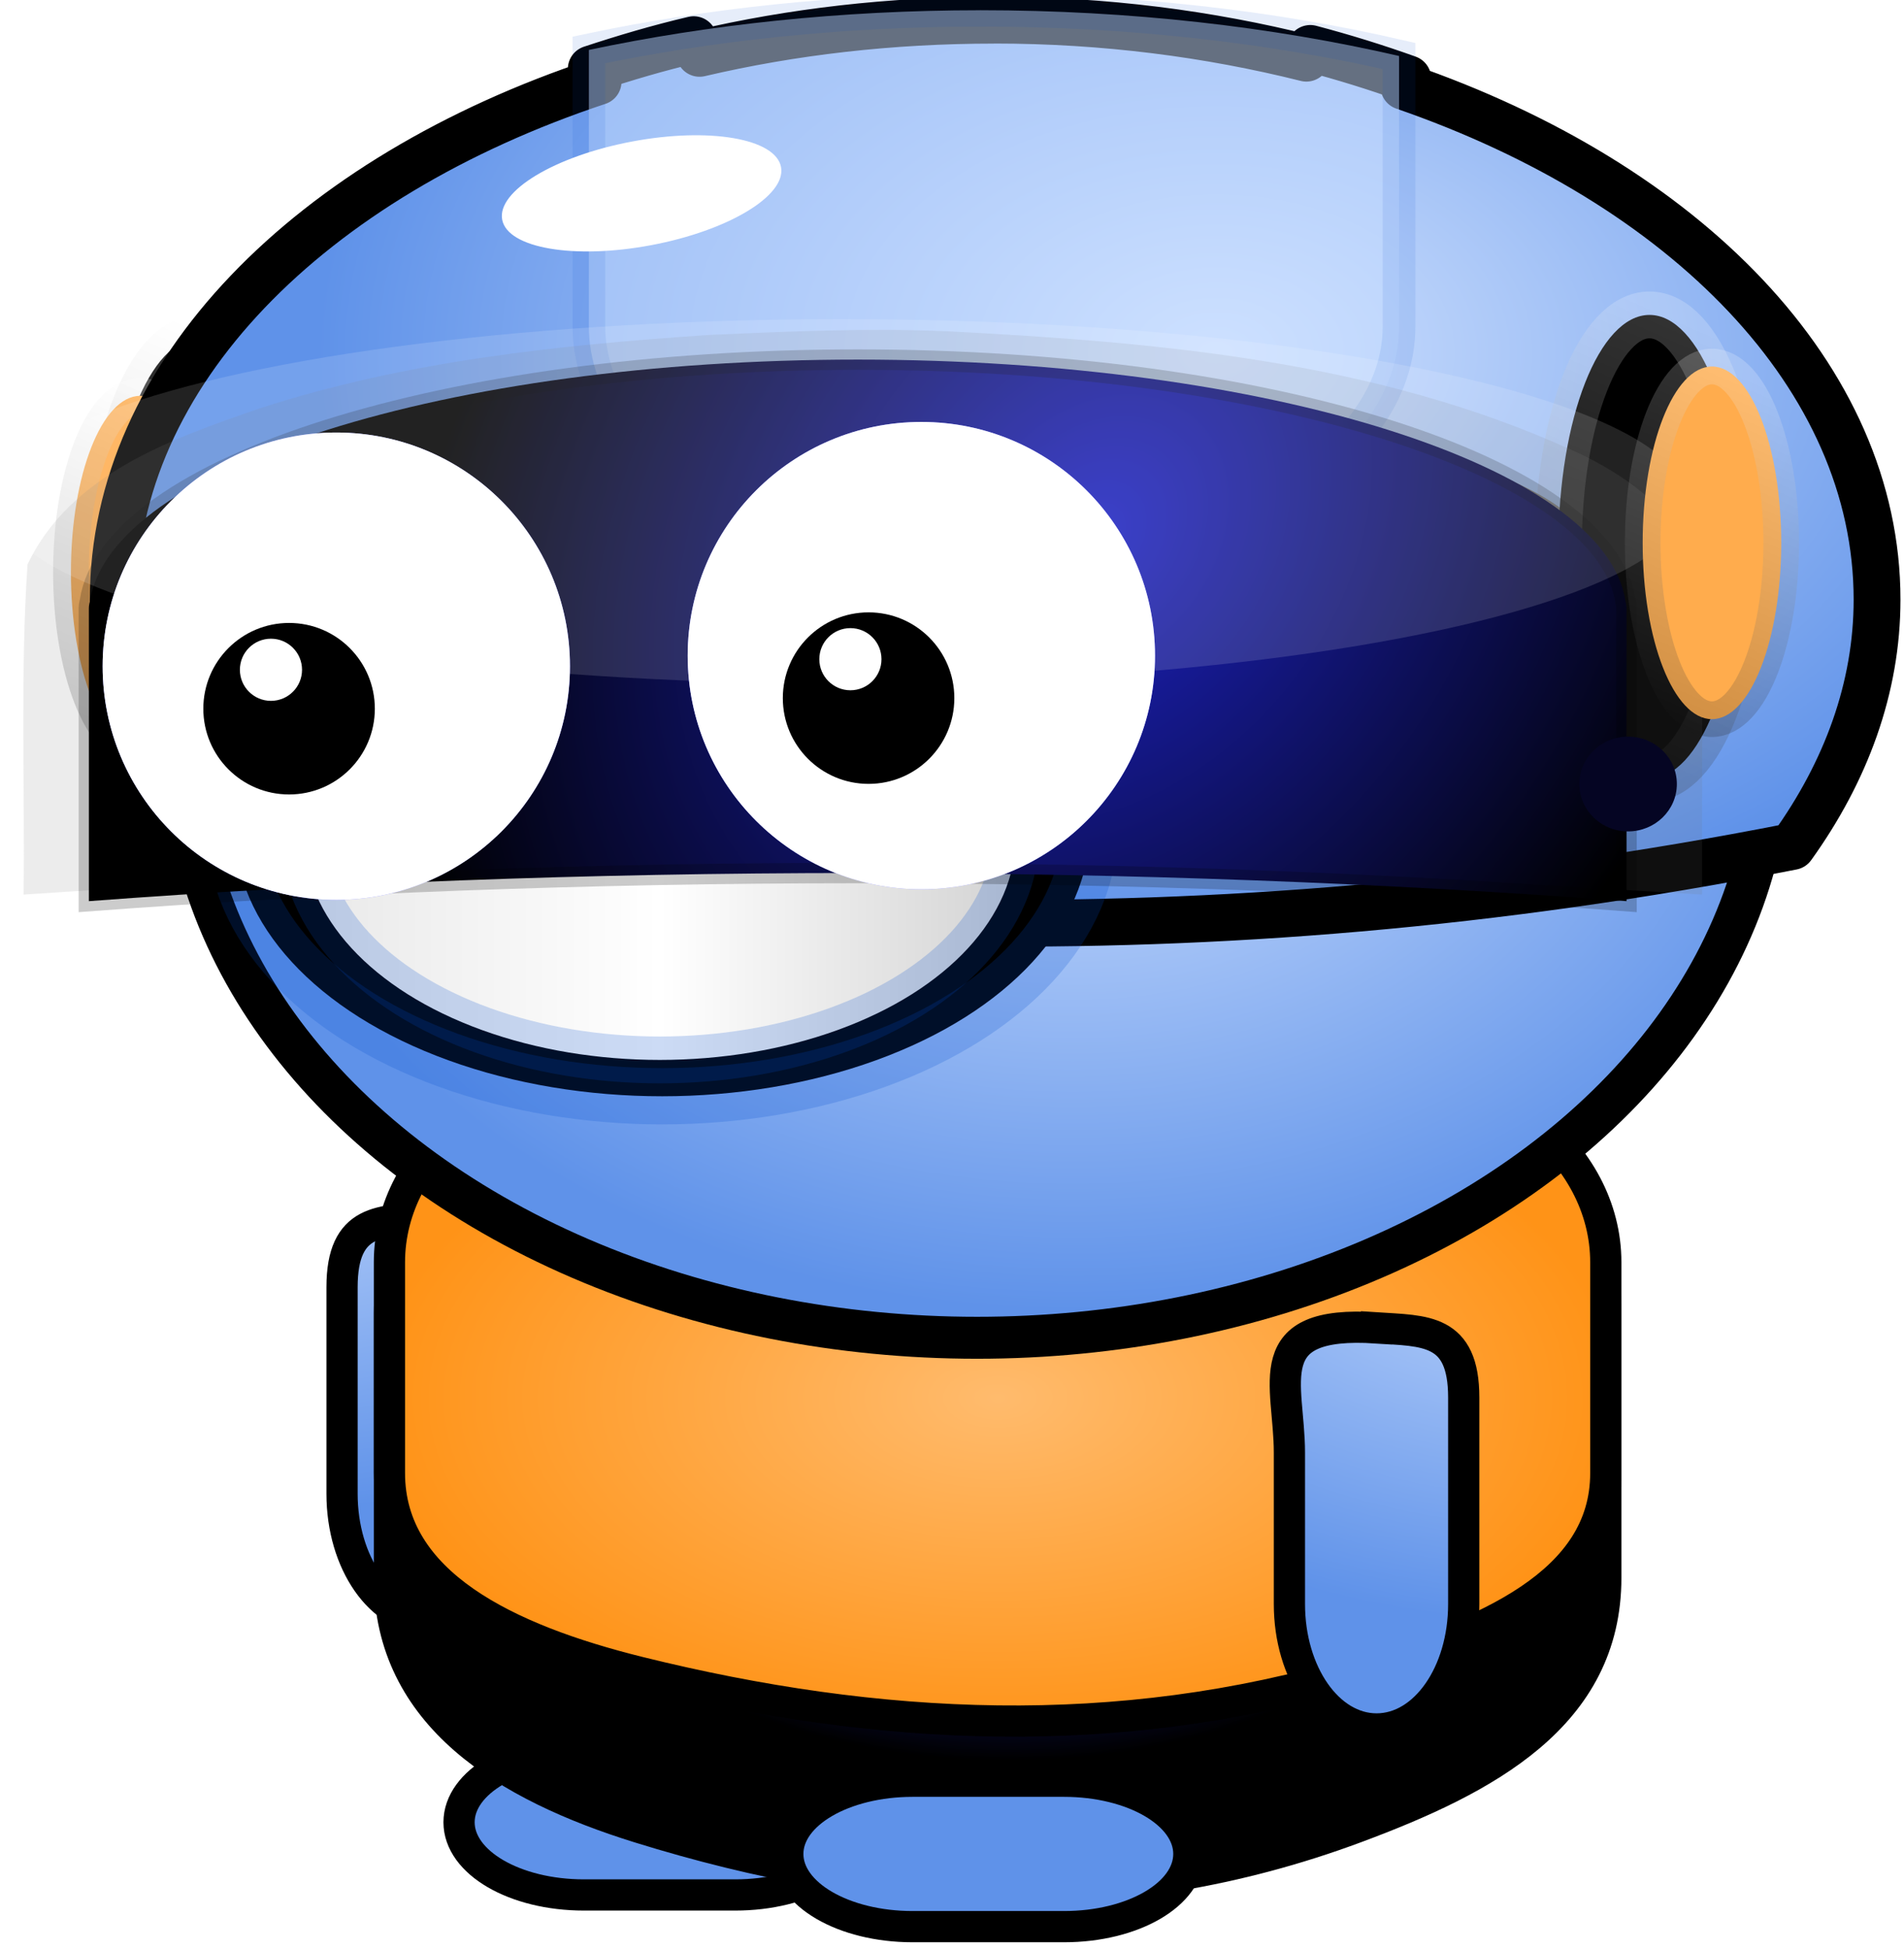 <?xml version="1.0" encoding="UTF-8" standalone="no"?>
<!-- Created with Inkscape (http://www.inkscape.org/) -->

<svg
   xmlns:dc="http://purl.org/dc/elements/1.1/"
   xmlns:cc="http://creativecommons.org/ns#"
   xmlns:rdf="http://www.w3.org/1999/02/22-rdf-syntax-ns#"
   xmlns:svg="http://www.w3.org/2000/svg"
   xmlns="http://www.w3.org/2000/svg"
   xmlns:xlink="http://www.w3.org/1999/xlink"
   xmlns:sodipodi="http://sodipodi.sourceforge.net/DTD/sodipodi-0.dtd"
   xmlns:inkscape="http://www.inkscape.org/namespaces/inkscape"
   width="78.144"
   height="80"
   viewBox="0 0 20.675 21.167"
   version="1.1"
   id="svg4925"
   sodipodi:docname="magnesus-2.svg"
   inkscape:version="0.92.2 (5c3e80d, 2017-08-06)">
  <defs
     id="defs4919">
    <linearGradient
       id="linearGradient11148-0-9-3-4-9-8-7-2-8">
      <stop
         style="stop-color:#d2e3ff;stop-opacity:1;"
         offset="0"
         id="stop11150-30-4-8-6-8-4-9-6-1" />
      <stop
         style="stop-color:#5f92e9;stop-opacity:1;"
         offset="1"
         id="stop11152-4-5-2-8-3-9-8-5-2" />
    </linearGradient>
    <linearGradient
       id="linearGradient11850-8-9-6-8-0-3-0">
      <stop
         style="stop-color:#1d22c3;stop-opacity:1;"
         offset="0"
         id="stop11852-6-3-0-6-1-8-9" />
      <stop
         id="stop11858-7-9-7-7-3-4-27"
         offset="0.5"
         style="stop-color:#000000;stop-opacity:1;" />
      <stop
         style="stop-color:#000000;stop-opacity:1;"
         offset="1"
         id="stop11854-5-0-0-3-74-3-4" />
    </linearGradient>
    <linearGradient
       id="linearGradient21666-0">
      <stop
         style="stop-color:#ffbb6d;stop-opacity:1;"
         offset="0"
         id="stop21668-92" />
      <stop
         style="stop-color:#ff9317;stop-opacity:1;"
         offset="1"
         id="stop21670-1" />
    </linearGradient>
    <linearGradient
       id="linearGradient12616-5-0-2-4-9-0-4">
      <stop
         style="stop-color:#d0d0d0;stop-opacity:1;"
         offset="0"
         id="stop12618-9-2-4-4-0-3-46" />
      <stop
         id="stop12624-8-9-0-3-7-4-2"
         offset="0.5"
         style="stop-color:#ffffff;stop-opacity:1;" />
      <stop
         style="stop-color:#e7e7e7;stop-opacity:1;"
         offset="1"
         id="stop12620-4-0-0-29-5-6-5" />
    </linearGradient>
    <linearGradient
       id="linearGradient12362-3-7-3-6-7-2-7">
      <stop
         style="stop-color:#ffffff;stop-opacity:1;"
         offset="0"
         id="stop12364-8-2-0-4-6-2-9" />
      <stop
         style="stop-color:#000000;stop-opacity:1;"
         offset="1"
         id="stop12366-5-6-8-3-5-2-7" />
    </linearGradient>
    <radialGradient
       r="27.688"
       fy="473.18"
       fx="-754.072"
       cy="473.18"
       cx="-754.072"
       gradientTransform="matrix(-0.791,0,0,0.545,-394.547,213.579)"
       gradientUnits="userSpaceOnUse"
       id="radialGradient3901"
       xlink:href="#linearGradient11148-0-9-3-4-9-8-7-2-8"
       inkscape:collect="always" />
    <linearGradient
       y2="237.252"
       x2="114.938"
       y1="222.756"
       x1="108.509"
       gradientUnits="userSpaceOnUse"
       id="linearGradient12385-8-1-6-9-1-6-65-7-7"
       xlink:href="#linearGradient12362-3-7-3-6-7-2-7"
       inkscape:collect="always" />
    <radialGradient
       r="27.688"
       fy="496.953"
       fx="785.312"
       cy="496.953"
       cx="785.312"
       gradientTransform="matrix(0,1,0.545,0,1236.413,-12.743)"
       gradientUnits="userSpaceOnUse"
       id="radialGradient3214-9"
       xlink:href="#linearGradient11148-0-9-3-4-9-8-7-2-8"
       inkscape:collect="always" />
    <radialGradient
       r="27.688"
       fy="496.953"
       fx="785.312"
       cy="496.953"
       cx="785.312"
       gradientTransform="matrix(1,0,0,0.545,-1195.119,258.376)"
       gradientUnits="userSpaceOnUse"
       id="radialGradient20150-0-6-22-6-0"
       xlink:href="#linearGradient11850-8-9-6-8-0-3-0"
       inkscape:collect="always" />
    <radialGradient
       inkscape:collect="always"
       xlink:href="#linearGradient21666-0"
       id="radialGradient21672-5-1-0"
       cx="1181.547"
       cy="706.151"
       fx="1181.547"
       fy="706.151"
       r="19.984"
       gradientTransform="matrix(1,0,0,0.552,-1591.004,135.347)"
       gradientUnits="userSpaceOnUse" />
    <radialGradient
       r="27.688"
       fy="473.18"
       fx="-754.072"
       cy="473.18"
       cx="-754.072"
       gradientTransform="matrix(0.791,0,0,0.545,840.789,217.113)"
       gradientUnits="userSpaceOnUse"
       id="radialGradient20158-2-5-6-3-6"
       xlink:href="#linearGradient11148-0-9-3-4-9-8-7-2-8"
       inkscape:collect="always" />
    <radialGradient
       r="31.5"
       fy="334.987"
       fx="211.429"
       cy="334.987"
       cx="211.429"
       gradientUnits="userSpaceOnUse"
       id="radialGradient19181-9-0-7-6-0-7-0"
       xlink:href="#linearGradient11148-0-9-3-4-9-8-7-2-8"
       inkscape:collect="always"
       gradientTransform="matrix(0.847,0,0,0.632,-407.651,248.46)" />
    <radialGradient
       r="26.641"
       fy="697.343"
       fx="1109.499"
       cy="697.343"
       cx="1109.499"
       gradientTransform="matrix(-1.08,0,0,0.717,1431.421,-50.605)"
       gradientUnits="userSpaceOnUse"
       id="radialGradient18379-6-5-5-3-9-7-99"
       xlink:href="#linearGradient11148-0-9-3-4-9-8-7-2-8"
       inkscape:collect="always" />
    <linearGradient
       inkscape:collect="always"
       xlink:href="#linearGradient12616-5-0-2-4-9-0-4"
       id="linearGradient12622-1-2-5-1-1-9-84-1-5"
       x1="69.062"
       y1="219.312"
       x2="93.375"
       y2="219.312"
       gradientUnits="userSpaceOnUse"
       gradientTransform="translate(-296.563,245.585)" />
    <filter
       style="color-interpolation-filters:sRGB"
       inkscape:collect="always"
       id="filter12118-1-6-4-7-9-0-8-0-9-6"
       x="-0.063"
       width="1.126"
       y="-0.195"
       height="1.39">
      <feGaussianBlur
         inkscape:collect="always"
         stdDeviation="1.034"
         id="feGaussianBlur12120-4-1-5-6-3-3-6-7-4-4" />
    </filter>
    <linearGradient
       inkscape:collect="always"
       xlink:href="#linearGradient12362-3-7-3-6-7-2-7"
       id="linearGradient12368-96-7-9-3-6-4-94-9-3"
       x1="108.509"
       y1="222.756"
       x2="114.938"
       y2="237.252"
       gradientUnits="userSpaceOnUse"
       gradientTransform="translate(-358.319,226.317)" />
    <radialGradient
       inkscape:collect="always"
       xlink:href="#linearGradient11850-8-9-6-8-0-3-0"
       id="radialGradient11856-8-2-9-3-7-9-5-8-5-7"
       cx="136.942"
       cy="212.965"
       fx="136.942"
       fy="212.965"
       r="29.295"
       gradientTransform="matrix(-0.846,-1.07,-1.27,1.19,615.597,348.316)"
       gradientUnits="userSpaceOnUse" />
    <linearGradient
       y2="237.252"
       x2="114.938"
       y1="222.756"
       x1="108.509"
       gradientUnits="userSpaceOnUse"
       id="linearGradient12419-3-4-9-5-2-9-5-7-8"
       xlink:href="#linearGradient12362-3-7-3-6-7-2-7"
       inkscape:collect="always"
       gradientTransform="matrix(0.761,0,0,0.761,-333.688,281.066)" />
    <filter
       style="color-interpolation-filters:sRGB"
       inkscape:collect="always"
       id="filter11998-0-5-6-9-4-9-9-5-6-6">
      <feGaussianBlur
         inkscape:collect="always"
         stdDeviation="0.174"
         id="feGaussianBlur12000-3-6-6-2-0-9-1-7-3-2" />
    </filter>
    <filter
       style="color-interpolation-filters:sRGB"
       inkscape:collect="always"
       id="filter11998-9-6-7-8-6-2-3-3-1-2-6">
      <feGaussianBlur
         inkscape:collect="always"
         stdDeviation="0.174"
         id="feGaussianBlur12000-1-4-7-5-0-6-4-7-9-9-4" />
    </filter>
    <radialGradient
       r="27.688"
       fy="496.953"
       fx="785.312"
       cy="496.953"
       cx="785.312"
       gradientTransform="matrix(0,1,0.545,0,1227.321,-11.733)"
       gradientUnits="userSpaceOnUse"
       id="radialGradient20154-6-8-2-8-8"
       xlink:href="#linearGradient11148-0-9-3-4-9-8-7-2-8"
       inkscape:collect="always" />
    <linearGradient
       inkscape:collect="always"
       xlink:href="#linearGradient12362-3-7-3-6-7-2-7"
       id="linearGradient6489"
       gradientUnits="userSpaceOnUse"
       x1="108.509"
       y1="222.756"
       x2="114.938"
       y2="237.252" />
  </defs>
  <sodipodi:namedview
     id="base"
     pagecolor="#ffffff"
     bordercolor="#666666"
     borderopacity="1.0"
     inkscape:pageopacity="0.0"
     inkscape:pageshadow="2"
     inkscape:zoom="2.859363"
     inkscape:cx="51.73908"
     inkscape:cy="80.00002"
     inkscape:document-units="mm"
     inkscape:current-layer="layer1"
     showgrid="false"
     inkscape:window-width="1920"
     inkscape:window-height="1052"
     inkscape:window-x="1368"
     inkscape:window-y="0"
     inkscape:window-maximized="1"
     fit-margin-top="0"
     fit-margin-left="0"
     fit-margin-right="0"
     fit-margin-bottom="0"
     units="px" />
  <g
     inkscape:label="Ebene 1"
     inkscape:groupmode="layer"
     id="layer1"
     transform="translate(-96.826,-135.59)">
    <g
       transform="matrix(0.339,0,0,0.339,30.992,-12.924)"
       id="g5851">
      <path
         sodipodi:nodetypes="sssssss"
         style="color:#000000;display:inline;overflow:visible;visibility:visible;fill:url(#radialGradient3901);fill-opacity:1;fill-rule:nonzero;stroke:#000000;stroke-width:1;stroke-miterlimit:4;stroke-opacity:1;marker:none;enable-background:accumulate"
         d="m 207.948,477.095 c -1.545,0.101 -2.792,0.016 -2.792,2.232 v 6.615 c 0,2.216 1.245,4 2.792,4 1.547,0 2.792,-1.784 2.792,-4 v -4.847 c 0,-2.216 1.052,-4.253 -2.792,-4 z"
         id="rect9407-0-1-9-7-7-3-5-1-0-0-2-4-74"
         inkscape:connector-curvature="0" />
      <g
         id="g3779-1"
         transform="matrix(-1,0,0,1,-50.627,-41.819)">
        <ellipse
           ry="7.425"
           rx="2.917"
           cy="229.29"
           cx="111.281"
           style="color:#000000;display:inline;overflow:visible;visibility:visible;fill:#000000;fill-opacity:1;fill-rule:nonzero;stroke:url(#linearGradient6489);stroke-width:1.5;stroke-linecap:butt;stroke-linejoin:round;stroke-miterlimit:4;stroke-dasharray:none;stroke-dashoffset:0;stroke-opacity:0.2;marker:none;enable-background:accumulate"
           id="path12360-7-2-7-4-8-9-2-9-1-90"
           transform="translate(-362.509,268.88)" />
        <ellipse
           ry="7.425"
           rx="2.917"
           cy="229.29"
           cx="111.281"
           style="color:#000000;display:inline;overflow:visible;visibility:visible;fill:#ffac4d;fill-opacity:1;fill-rule:nonzero;stroke:url(#linearGradient12385-8-1-6-9-1-6-65-7-7);stroke-width:1.5;stroke-linecap:butt;stroke-linejoin:round;stroke-miterlimit:4;stroke-dasharray:none;stroke-dashoffset:0;stroke-opacity:0.2;marker:none;enable-background:accumulate"
           id="path12360-8-5-8-8-5-3-7-7-2-9-9"
           transform="matrix(0.761,0,0,0.761,-334.003,323.754)" />
      </g>
      <path
         style="color:#000000;display:inline;overflow:visible;visibility:visible;fill:url(#radialGradient3214-9);fill-opacity:1;fill-rule:nonzero;stroke:#000000;stroke-width:1;stroke-miterlimit:4;stroke-opacity:1;marker:none;enable-background:accumulate"
         d="m 208.904,496.465 c 0,1.29 1.784,2.329 4,2.329 h 4.847 c 2.216,0 4,-1.039 4,-2.329 0,-1.29 -1.784,-2.329 -4,-2.329 h -4.847 c -2.216,0 -4,1.039 -4,2.329 z"
         id="rect9407-0-1-8-8-1-6-3-3-4-7-6-0-8"
         inkscape:connector-curvature="0" />
      <g
         transform="matrix(-1,0,0,1,-183.298,-42.273)"
         id="g22801-3-8">
        <path
           inkscape:connector-curvature="0"
           id="rect9407-4-1-8-1-1-6-9-0-5"
           d="m -420.936,514.439 h 22.964 c 4.432,0 8,3.568 8,8 v 8.465 c 0,4.432 -3.767,6.685 -8,8 -7.655,2.377 -15.309,2.852 -22.964,0 -4.153,-1.547 -8,-3.568 -8,-8 v -8.465 c 0,-4.432 3.568,-8 8,-8 z"
           style="color:#000000;display:inline;overflow:visible;visibility:visible;fill:url(#radialGradient20150-0-6-22-6-0);fill-opacity:1;fill-rule:nonzero;stroke:#000000;stroke-width:1;stroke-miterlimit:4;stroke-opacity:1;marker:none;enable-background:accumulate"
           sodipodi:nodetypes="sssssssss" />
        <path
           inkscape:connector-curvature="0"
           id="rect9407-4-1-8-1-1-8-1-7-4-8"
           d="m -420.936,514.426 h 22.964 c 4.432,0 8,2.845 8,6.378 v 6.749 c 0,3.534 -3.767,5.33 -8,6.378 -7.655,1.895 -15.309,2.274 -22.964,0 -4.153,-1.234 -8,-2.845 -8,-6.378 v -6.749 c 0,-3.534 3.568,-6.378 8,-6.378 z"
           style="color:#000000;display:inline;overflow:visible;visibility:visible;fill:url(#radialGradient21672-5-1-0);fill-opacity:1;fill-rule:nonzero;stroke:#000000;stroke-width:1;stroke-miterlimit:4;stroke-opacity:1;marker:none;enable-background:accumulate"
           sodipodi:nodetypes="sssssssss" />
      </g>
      <path
         sodipodi:nodetypes="sssssss"
         style="color:#000000;display:inline;overflow:visible;visibility:visible;fill:url(#radialGradient20158-2-5-6-3-6);fill-opacity:1;fill-rule:nonzero;stroke:#000000;stroke-width:1;stroke-miterlimit:4;stroke-opacity:1;marker:none;enable-background:accumulate"
         d="m 238.295,480.629 c 1.545,0.101 2.792,0.016 2.792,2.232 v 6.615 c 0,2.216 -1.245,4 -2.792,4 -1.547,0 -2.792,-1.784 -2.792,-4 v -4.847 c 0,-2.216 -1.052,-4.253 2.792,-4 z"
         id="rect9407-0-1-9-7-7-3-5-1-4-24-4-4"
         inkscape:connector-curvature="0" />
      <ellipse
         ry="18.96"
         rx="25.417"
         cy="461.986"
         cx="-225.496"
         id="path10377-4-1-3-2-1-5-6-2-6-3"
         style="color:#000000;display:inline;overflow:visible;visibility:visible;fill:url(#radialGradient19181-9-0-7-6-0-7-0);fill-opacity:1;fill-rule:nonzero;stroke:#000000;stroke-width:1.344;stroke-miterlimit:4;stroke-dasharray:none;stroke-opacity:1;marker:none;enable-background:accumulate"
         transform="scale(-1,1)" />
      <path
         inkscape:connector-curvature="0"
         id="path21266-2-9-6-72-9-3-6-2-3-9-3-7"
         d="m 226.046,438.739 c 3.533,0 6.881,0.439 10,1.219 0.032,-0.1 0.089,-0.21 0.125,-0.312 1.065,0.281 2.117,0.607 3.125,0.969 -0.048,0.077 -0.077,0.177 -0.125,0.25 9.003,3.107 15.156,9.298 15.156,16.438 0,2.828 -0.997,5.508 -2.719,7.906 -19.132,3.765 -35.613,2.75 -51.125,0 -1.721,-2.398 -2.656,-5.08 -2.656,-7.906 0,-7.246 6.317,-13.534 15.531,-16.594 -0.08,-0.136 -0.144,-0.263 -0.219,-0.406 1.071,-0.353 2.151,-0.674 3.281,-0.938 0.061,0.154 0.13,0.288 0.188,0.438 2.956,-0.692 6.12,-1.062 9.438,-1.062 z"
         style="color:#000000;display:inline;overflow:visible;visibility:visible;fill:url(#radialGradient18379-6-5-5-3-9-7-99);fill-opacity:1;fill-rule:nonzero;stroke:#000000;stroke-width:1.5;stroke-linecap:butt;stroke-linejoin:round;stroke-miterlimit:4;stroke-dasharray:none;stroke-dashoffset:0;stroke-opacity:1;marker:none;enable-background:accumulate" />
      <ellipse
         ry="8.6"
         rx="13.697"
         cy="464.61"
         cx="-215.41"
         transform="scale(-1,1)"
         id="path12596-7-3-8-6-3-6-1-0-1-1"
         style="color:#000000;display:inline;overflow:visible;visibility:visible;fill:#000000;fill-opacity:1;fill-rule:nonzero;stroke:#004ece;stroke-width:1.802;stroke-linecap:butt;stroke-linejoin:round;stroke-miterlimit:4;stroke-dasharray:none;stroke-dashoffset:0;stroke-opacity:0.2;marker:none;enable-background:accumulate" />
      <ellipse
         ry="7.159"
         rx="11.402"
         cy="464.887"
         cx="-215.334"
         transform="scale(-1,1)"
         id="path12596-1-8-2-5-6-9-2-7-3"
         style="color:#000000;display:inline;overflow:visible;visibility:visible;fill:url(#linearGradient12622-1-2-5-1-1-9-84-1-5);fill-opacity:1;fill-rule:nonzero;stroke:#004ece;stroke-width:1.5;stroke-linecap:butt;stroke-linejoin:round;stroke-miterlimit:4;stroke-dasharray:none;stroke-dashoffset:0;stroke-opacity:0.2;marker:none;enable-background:accumulate" />
      <path
         id="rect12162-7-6-2-9-5-7-94-5-8"
         d="m 225.593,438.422 c 4.818,0 9.37,0.531 13.422,1.466 v 8.661 c 0,4.243 -5.786,7.658 -12.976,7.658 -7.191,0 -12.976,-3.416 -12.976,-7.658 v -8.855 c 3.824,-0.81 8.065,-1.271 12.531,-1.271 z"
         style="color:#000000;display:inline;overflow:visible;visibility:visible;opacity:0.506;fill:#c8ddff;fill-opacity:1;fill-rule:nonzero;stroke:#004ece;stroke-width:1.047;stroke-miterlimit:4;stroke-dasharray:none;stroke-opacity:0.2;marker:none;enable-background:accumulate"
         inkscape:connector-curvature="0" />
      <path
         transform="matrix(-1.195,0,0,0.909,387.4,247.309)"
         inkscape:connector-curvature="0"
         id="rect11824-2-1-5-0-4-4-7-0-1-9-0"
         d="m 138.589,223.61 c -10.513,0 -19.099,2.512 -19.625,5.673 -4.5e-4,0.003 4.6e-4,0.006 0,0.009 -0.017,0.052 -0.027,0.106 -0.027,0.163 v 0.137 6.737 c 6.054,-0.418 12.689,-0.661 19.652,-0.661 6.963,0 13.598,0.243 19.652,0.661 v -6.737 -0.137 c 0,-0.057 -0.01,-0.111 -0.027,-0.163 -6.7e-4,-0.003 6.7e-4,-0.006 0,-0.009 -0.526,-3.161 -9.112,-5.673 -19.625,-5.673 z"
         style="color:#000000;display:inline;overflow:visible;visibility:visible;fill:#747474;fill-opacity:1;fill-rule:nonzero;stroke:none;stroke-width:3;marker:none;filter:url(#filter12118-1-6-4-7-9-0-8-0-9-6);enable-background:accumulate" />
      <ellipse
         ry="7.425"
         rx="2.917"
         cy="455.607"
         cx="-247.038"
         transform="scale(-1,1)"
         id="path12360-9-4-7-0-3-8-02-6-9"
         style="color:#000000;display:inline;overflow:visible;visibility:visible;fill:#000000;fill-opacity:1;fill-rule:nonzero;stroke:url(#linearGradient12368-96-7-9-3-6-4-94-9-3);stroke-width:1.5;stroke-linecap:butt;stroke-linejoin:round;stroke-miterlimit:4;stroke-dasharray:none;stroke-dashoffset:0;stroke-opacity:0.2;marker:none;enable-background:accumulate" />
      <path
         inkscape:connector-curvature="0"
         id="rect11824-2-9-5-6-6-0-2-4-3-9-2-7"
         d="m 224.462,448.701 c 6.814,0.351 13.809,0.948 20.094,3.814 1.999,0.892 4.116,2.483 4.167,4.875 0.018,3.116 -0.012,6.241 0,9.36 -10.331,-0.635 -20.683,-1.03 -31.035,-0.851 -7.583,0.092 -15.167,0.336 -22.733,0.851 0.044,-3.525 -0.11,-7.057 0.126,-10.577 1.377,-2.887 4.593,-4.018 7.44,-4.998 4.646,-1.511 9.546,-2.028 14.401,-2.352 2.51,-0.112 5.029,-0.222 7.541,-0.12 z"
         style="color:#000000;display:inline;overflow:visible;visibility:visible;opacity:0.136;fill:#747474;fill-opacity:1;fill-rule:nonzero;stroke:none;stroke-width:3;marker:none;enable-background:accumulate" />
      <path
         inkscape:connector-curvature="0"
         id="rect11824-0-1-6-9-4-9-9-9-7-9"
         d="m 221.674,449.613 c 13.175,0 23.935,3.426 24.594,7.737 5e-4,0.003 -6e-4,0.009 0,0.012 0.021,0.07 0.034,0.145 0.034,0.222 v 0.187 9.189 c -7.587,-0.57 -15.902,-0.901 -24.628,-0.901 -8.726,0 -17.041,0.331 -24.628,0.901 v -9.189 -0.187 c 0,-0.078 0.013,-0.152 0.034,-0.222 9e-4,-0.003 -8e-4,-0.009 0,-0.012 0.659,-4.312 11.419,-7.737 24.594,-7.737 z"
         style="color:#000000;display:inline;overflow:visible;visibility:visible;fill:url(#radialGradient11856-8-2-9-3-7-9-5-8-5-7);fill-opacity:1;fill-rule:nonzero;stroke:#000000;stroke-width:0.654;stroke-miterlimit:4;stroke-dasharray:none;stroke-opacity:0.2;marker:none;enable-background:accumulate" />
      <ellipse
         ry="5.838"
         rx="27.058"
         cy="454.156"
         cx="-221.172"
         transform="scale(-1,1)"
         id="path12160-2-8-7-7-5-7-4-67-8-9"
         style="color:#000000;display:inline;overflow:visible;visibility:visible;opacity:0.136;fill:#ffffff;fill-opacity:1;fill-rule:nonzero;stroke:none;stroke-width:0.68;marker:none;enable-background:accumulate" />
      <ellipse
         ry="5.648"
         rx="2.219"
         cy="455.483"
         cx="-249.038"
         transform="scale(-1,1)"
         id="path12360-8-7-0-6-5-6-3-01-5-3"
         style="color:#000000;display:inline;overflow:visible;visibility:visible;fill:#ffac4d;fill-opacity:1;fill-rule:nonzero;stroke:url(#linearGradient12419-3-4-9-5-2-9-5-7-8);stroke-width:1.141;stroke-linecap:butt;stroke-linejoin:round;stroke-miterlimit:4;stroke-dasharray:none;stroke-dashoffset:0;stroke-opacity:0.2;marker:none;enable-background:accumulate" />
      <g
         transform="matrix(-1.976,0,0,1.976,475.216,115.702)"
         id="g12002-92-8-9-5-1-1-9-0-7-2">
        <circle
           r="3.788"
           cy="173.782"
           cx="127.279"
           style="color:#000000;display:inline;overflow:visible;visibility:visible;fill:#8689ff;fill-opacity:1;fill-rule:nonzero;stroke:none;stroke-width:3;marker:none;filter:url(#filter11998-0-5-6-9-4-9-9-5-6-6);enable-background:accumulate"
           id="path11942-3-5-7-4-3-5-7-5-4-4" />
        <circle
           r="3.788"
           cy="173.782"
           cx="127.279"
           transform="translate(1.5281677e-6,-2.9542541e-6)"
           style="color:#000000;display:inline;overflow:visible;visibility:visible;fill:#ffffff;fill-opacity:1;fill-rule:nonzero;stroke:none;stroke-width:3;marker:none;enable-background:accumulate"
           id="path11942-7-1-7-5-6-2-5-7-3-1-3" />
        <circle
           r="3.788"
           cy="173.782"
           cx="127.279"
           transform="matrix(0.367,0,0,0.367,81.423,110.693)"
           style="color:#000000;display:inline;overflow:visible;visibility:visible;fill:#000000;fill-opacity:1;fill-rule:nonzero;stroke:none;stroke-width:3;marker:none;enable-background:accumulate"
           id="path11942-5-3-4-9-4-3-2-0-2-8-7" />
        <circle
           r="3.788"
           cy="173.782"
           cx="127.279"
           transform="matrix(0.133,0,0,-0.133,111.501,196.953)"
           style="color:#000000;display:inline;overflow:visible;visibility:visible;fill:#ffffff;fill-opacity:1;fill-rule:nonzero;stroke:none;stroke-width:3;marker:none;enable-background:accumulate"
           id="path11942-7-0-5-1-7-2-6-4-0-4-5-1" />
      </g>
      <ellipse
         ry="1.688"
         rx="4.545"
         cy="476.424"
         cx="128.57"
         transform="rotate(-10.695)"
         id="path20413-0-8-6-7-2"
         style="color:#000000;display:inline;overflow:visible;visibility:visible;fill:#ffffff;fill-opacity:1;fill-rule:nonzero;stroke:none;stroke-width:1.454;marker:none;enable-background:accumulate" />
      <g
         transform="matrix(-1.976,0,0,1.976,456.475,116.041)"
         id="g12002-9-1-5-5-1-5-8-1-3-5-2">
        <circle
           r="3.788"
           cy="173.782"
           cx="127.279"
           style="color:#000000;display:inline;overflow:visible;visibility:visible;fill:#8689ff;fill-opacity:1;fill-rule:nonzero;stroke:none;stroke-width:3;marker:none;filter:url(#filter11998-9-6-7-8-6-2-3-3-1-2-6);enable-background:accumulate"
           id="path11942-73-3-9-3-6-5-3-5-0-3-0" />
        <circle
           r="3.788"
           cy="173.782"
           cx="127.279"
           transform="translate(1.5281677e-6,-2.9542541e-6)"
           style="color:#000000;display:inline;overflow:visible;visibility:visible;fill:#ffffff;fill-opacity:1;fill-rule:nonzero;stroke:none;stroke-width:3;marker:none;enable-background:accumulate"
           id="path11942-7-6-0-7-3-1-7-5-3-4-8-2" />
        <circle
           r="3.788"
           cy="173.782"
           cx="127.279"
           transform="matrix(0.367,0,0,0.367,81.333,110.693)"
           style="color:#000000;display:inline;overflow:visible;visibility:visible;fill:#000000;fill-opacity:1;fill-rule:nonzero;stroke:none;stroke-width:3;marker:none;enable-background:accumulate"
           id="path11942-5-5-6-5-8-3-7-5-7-9-8-1" />
        <circle
           r="3.788"
           cy="173.782"
           cx="127.279"
           transform="matrix(0.133,0,0,-0.133,111.41,196.953)"
           style="color:#000000;display:inline;overflow:visible;visibility:visible;fill:#ffffff;fill-opacity:1;fill-rule:nonzero;stroke:none;stroke-width:3;marker:none;enable-background:accumulate"
           id="path11942-7-0-6-3-3-3-7-3-0-5-0-3-7" />
      </g>
      <ellipse
         ry="1.518"
         rx="1.562"
         cy="463.208"
         cx="-246.352"
         transform="scale(-1,1)"
         id="path22366-1-5"
         style="color:#000000;display:inline;overflow:visible;visibility:visible;fill:#050523;fill-opacity:1;fill-rule:nonzero;stroke:none;stroke-width:1.5;marker:none;enable-background:accumulate" />
      <path
         style="color:#000000;display:inline;overflow:visible;visibility:visible;fill:url(#radialGradient20154-6-8-2-8-8);fill-opacity:1;fill-rule:nonzero;stroke:#000000;stroke-width:1;stroke-miterlimit:4;stroke-opacity:1;marker:none;enable-background:accumulate"
         d="m 219.435,497.48 c 0,1.29 1.784,2.329 4,2.329 h 4.847 c 2.216,0 4,-1.039 4,-2.329 0,-1.29 -1.784,-2.329 -4,-2.329 h -4.847 c -2.216,0 -4,1.039 -4,2.329 z"
         id="rect9407-0-1-8-7-6-9-2-6-7-8-1-1"
         inkscape:connector-curvature="0" />
    </g>
  </g>
</svg>
